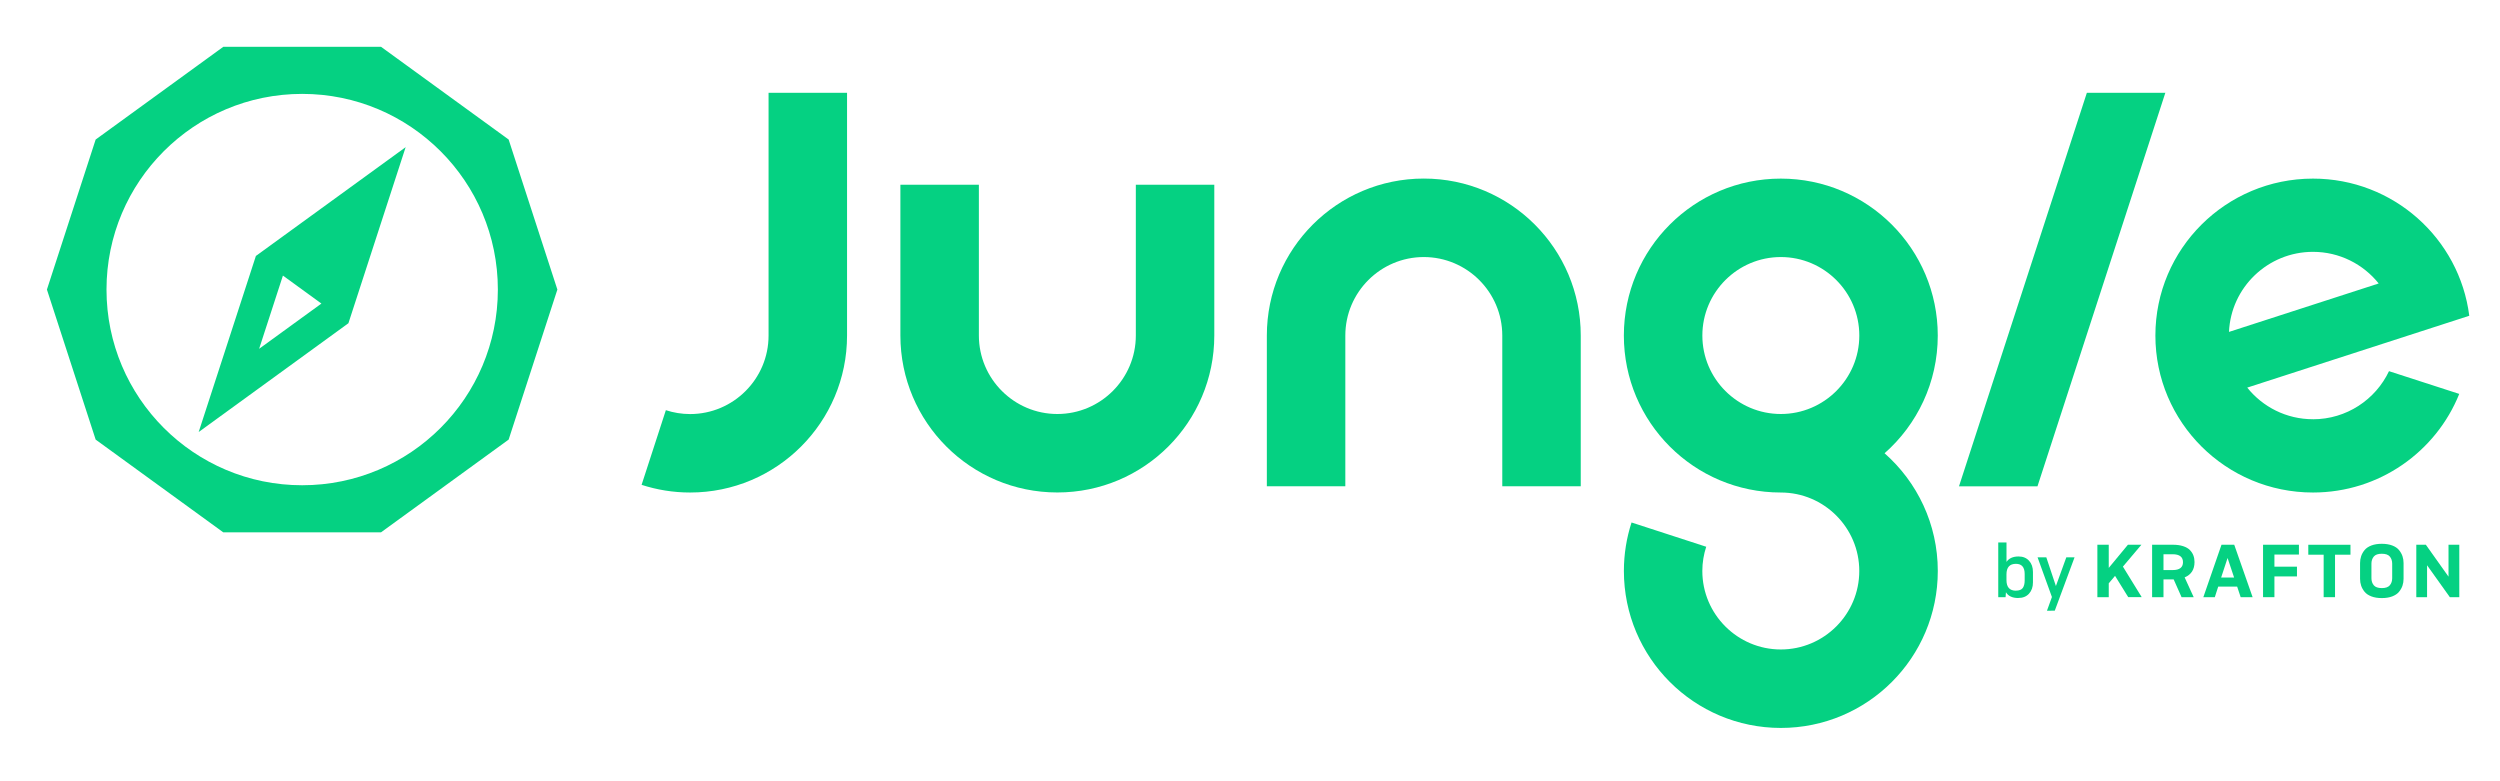 <svg width="160" height="50" viewBox="0 0 160 50" fill="none" xmlns="http://www.w3.org/2000/svg">
<path d="M129.171 38.273C128.792 38.273 128.526 38.15 128.38 37.903L128.357 38.219H127.888V34.718H128.416V35.96C128.575 35.73 128.832 35.614 129.184 35.614C129.469 35.614 129.693 35.705 129.861 35.89C130.027 36.074 130.109 36.312 130.109 36.607V37.277C130.109 37.572 130.024 37.81 129.857 37.995C129.689 38.179 129.462 38.27 129.174 38.27L129.171 38.273ZM129.017 37.801C129.227 37.801 129.373 37.744 129.456 37.632C129.536 37.519 129.579 37.36 129.579 37.154V36.732C129.579 36.301 129.392 36.085 129.019 36.085C128.616 36.085 128.414 36.31 128.414 36.762V37.127C128.414 37.577 128.616 37.804 129.019 37.804L129.017 37.801Z" fill="#05D182"/>
<path d="M131.508 39.083L131.005 39.087L131.323 38.209L130.404 35.669H130.964L131.578 37.507L132.244 35.669H132.772L131.506 39.083H131.508Z" fill="#05D182"/>
<path d="M134.96 37.337V38.219H134.232V34.863H134.96V36.346L136.187 34.863H137.05L135.866 36.263L137.069 38.217H136.206L135.363 36.855L134.958 37.335L134.96 37.337Z" fill="#05D182"/>
<path d="M139.115 37.082H138.463V38.219H137.735V34.863H139.049C139.308 34.863 139.53 34.892 139.719 34.954C139.908 35.015 140.052 35.098 140.156 35.206C140.26 35.315 140.333 35.429 140.379 35.556C140.426 35.684 140.449 35.822 140.449 35.97C140.449 36.45 140.239 36.777 139.817 36.953L140.396 38.219H139.62L139.115 37.082ZM139.053 35.472H138.463V36.484H139.053C139.49 36.484 139.711 36.316 139.711 35.981C139.711 35.646 139.492 35.472 139.053 35.472Z" fill="#05D182"/>
<path d="M143.403 38.219L143.178 37.543H141.966L141.748 38.219H141.014L142.176 34.863H142.991L144.167 38.219H143.403ZM142.983 36.963L142.565 35.711L142.153 36.963H142.983Z" fill="#05D182"/>
<path d="M147.006 36.891H145.563V38.219H144.835V34.863H147.131V35.491H145.563V36.267H147.006V36.891Z" fill="#05D182"/>
<path d="M150.43 35.501H149.442V38.219H148.714V35.501H147.731V34.865H150.43V35.501Z" fill="#05D182"/>
<path d="M152.434 38.277C152.177 38.277 151.956 38.241 151.768 38.169C151.579 38.096 151.434 37.999 151.335 37.876C151.235 37.753 151.161 37.623 151.114 37.485C151.067 37.347 151.044 37.201 151.044 37.044V36.036C151.044 35.879 151.067 35.733 151.114 35.595C151.161 35.457 151.233 35.327 151.335 35.204C151.434 35.081 151.581 34.983 151.768 34.911C151.956 34.839 152.179 34.803 152.434 34.803C152.688 34.803 152.915 34.839 153.104 34.911C153.293 34.983 153.437 35.081 153.537 35.204C153.637 35.327 153.711 35.457 153.758 35.595C153.805 35.733 153.828 35.879 153.828 36.036V37.044C153.828 37.201 153.805 37.347 153.758 37.485C153.711 37.623 153.637 37.753 153.537 37.876C153.437 37.999 153.291 38.096 153.104 38.169C152.915 38.241 152.693 38.277 152.434 38.277ZM152.434 37.638C152.676 37.638 152.848 37.579 152.949 37.458C153.049 37.337 153.1 37.186 153.1 37.004V36.074C153.1 35.892 153.049 35.741 152.949 35.62C152.85 35.499 152.678 35.44 152.434 35.44C152.19 35.44 152.024 35.499 151.922 35.62C151.823 35.741 151.772 35.892 151.772 36.074V37.004C151.772 37.186 151.823 37.337 151.922 37.458C152.022 37.577 152.194 37.638 152.434 37.638Z" fill="#05D182"/>
<path d="M156.79 38.219L155.332 36.176V38.219H154.643V34.863H155.254L156.705 36.906V34.863H157.395V38.219H156.79Z" fill="#05D182"/>
<path d="M72.693 11.825H77.715V21.473C77.715 27.02 73.219 31.518 67.67 31.518C62.121 31.518 57.625 27.022 57.625 21.473V11.825H62.648V21.473C62.648 24.242 64.901 26.496 67.67 26.496C70.439 26.496 72.693 24.242 72.693 21.473V11.825Z" fill="#05D182"/>
<path d="M101.168 21.474V31.122H96.146V21.474C96.146 18.704 93.892 16.451 91.123 16.451C88.354 16.451 86.101 18.704 86.101 21.474V31.122H81.078V21.474C81.078 15.927 85.574 11.428 91.123 11.428C96.672 11.428 101.168 15.925 101.168 21.474Z" fill="#05D182"/>
<path d="M138.582 5.939L130.398 31.126H125.375L133.559 5.939H138.582Z" fill="#05D182"/>
<path d="M49.188 5.939H54.211V21.476C54.211 27.022 49.715 31.521 44.166 31.521C43.082 31.521 42.04 31.347 41.062 31.03L42.615 26.252C43.103 26.411 43.625 26.5 44.166 26.5C46.935 26.5 49.188 24.247 49.188 21.478V5.939Z" fill="#05D182"/>
<path d="M148.029 26.831C146.327 26.831 144.808 26.04 143.823 24.807L158.033 20.209C157.407 15.261 153.17 11.431 148.031 11.431C142.461 11.431 137.945 15.927 137.945 21.476C137.945 27.024 142.461 31.521 148.031 31.521C152.274 31.521 155.905 28.909 157.392 25.21L152.896 23.755C152.035 25.571 150.178 26.833 148.031 26.833L148.029 26.831ZM148.029 16.118C149.73 16.118 151.25 16.909 152.236 18.142L142.656 21.242C142.779 18.397 145.141 16.118 148.029 16.118Z" fill="#05D182"/>
<path d="M120.613 29.008C122.699 27.169 124.017 24.476 124.017 21.476C124.017 15.929 119.521 11.431 113.972 11.431C108.423 11.431 103.927 15.927 103.927 21.476C103.927 27.024 108.423 31.521 113.972 31.521C116.741 31.521 118.994 33.774 118.994 36.543C118.994 39.312 116.741 41.566 113.972 41.566C111.203 41.566 108.949 39.312 108.949 36.543C108.949 36.002 109.038 35.48 109.198 34.992L104.419 33.439C104.101 34.417 103.929 35.459 103.929 36.543C103.929 42.09 108.425 46.588 113.974 46.588C119.523 46.588 124.019 42.092 124.019 36.543C124.019 33.543 122.701 30.85 120.615 29.011L120.613 29.008ZM113.974 26.496C111.205 26.496 108.951 24.243 108.951 21.474C108.951 18.704 111.205 16.451 113.974 16.451C116.743 16.451 118.996 18.704 118.996 21.474C118.996 24.243 116.743 26.496 113.974 26.496Z" fill="#05D182"/>
<path d="M25.964 9.417L16.377 16.381L12.715 27.65L22.299 20.686L25.962 9.417H25.964ZM16.583 22.326L18.107 17.637L20.57 19.428L16.581 22.326H16.583Z" fill="#05D182"/>
<path d="M32.555 8.931L24.387 2.996H14.291L6.122 8.931L3.003 18.532L6.122 28.134L14.289 34.069H24.385L32.553 28.134L35.672 18.532L32.553 8.931H32.555ZM19.339 31.056C12.424 31.056 6.816 25.45 6.816 18.532C6.816 11.615 12.422 6.009 19.339 6.009C26.257 6.009 31.863 11.615 31.863 18.532C31.863 25.45 26.257 31.056 19.339 31.056Z" fill="#05D182"/>
</svg>

